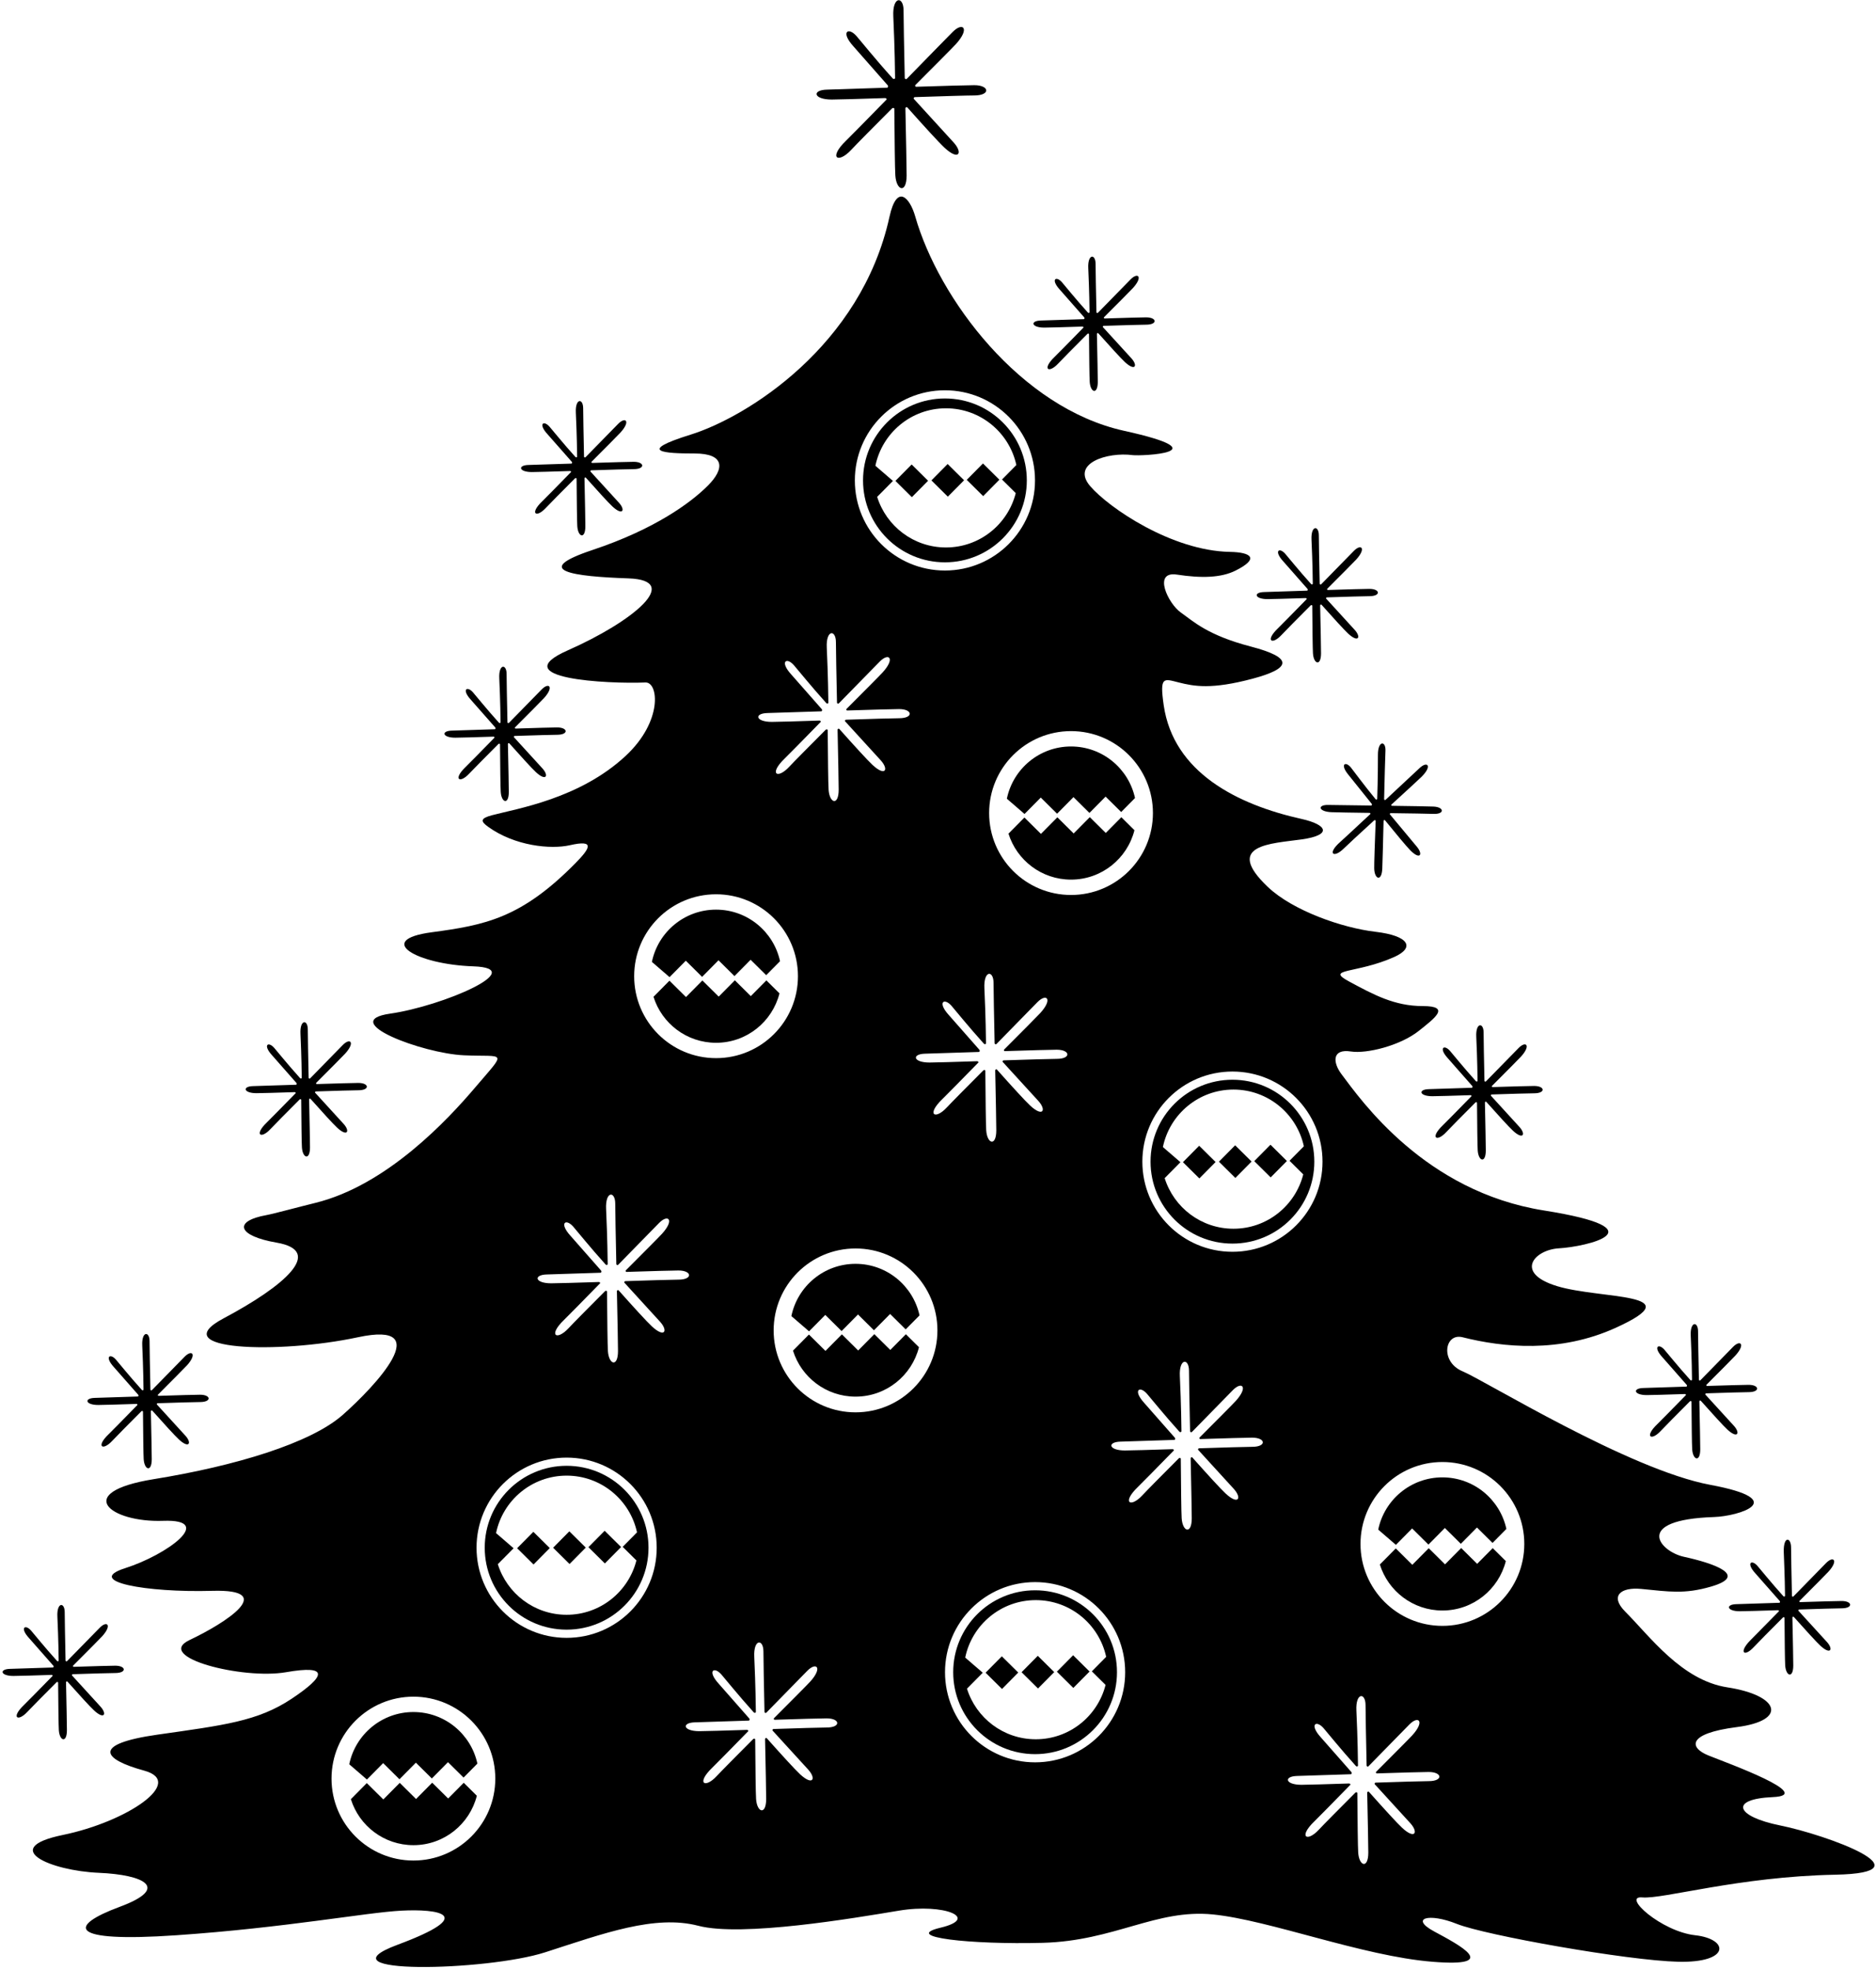 <?xml version="1.0" encoding="UTF-8"?>
<svg xmlns="http://www.w3.org/2000/svg" xmlns:xlink="http://www.w3.org/1999/xlink" width="484pt" height="508pt" viewBox="0 0 484 508" version="1.1">
<g id="surface1">
<path style=" stroke:none;fill-rule:nonzero;fill:rgb(0%,0%,0%);fill-opacity:1;" d="M 214.594 25.672 C 216.305 25.672 221.953 25.496 228.352 25.289 C 228.605 25.281 228.848 25.543 228.715 25.68 C 223.734 30.77 219.359 35.23 218.297 36.254 C 213.625 40.75 216.184 42.336 219.621 38.633 C 221.012 37.137 225.355 32.762 230.172 27.93 C 230.355 27.746 230.734 27.824 230.734 28.051 C 230.801 36.109 230.875 43.492 230.992 45.246 C 231.258 49.215 233.906 50.008 233.906 45.246 C 233.906 43.184 233.758 35.949 233.59 27.961 C 233.582 27.684 233.914 27.512 234.086 27.703 C 238.289 32.422 242.188 36.703 243.695 38.105 C 247.398 41.543 248.457 39.426 246.074 36.781 C 245.047 35.637 240.629 30.812 235.762 25.496 C 235.633 25.352 235.805 25.051 236.023 25.043 C 243.055 24.812 249.516 24.613 251.367 24.613 C 255.598 24.613 255.336 21.969 251.367 21.969 C 249.723 21.969 243.41 22.152 236.379 22.375 C 236.148 22.383 236.008 22.086 236.16 21.93 C 241.258 16.828 245.734 12.336 246.605 11.387 C 250.309 7.328 248.457 5.566 245.812 8.211 C 244.461 9.562 239.391 14.758 233.945 20.328 C 233.777 20.5 233.426 20.359 233.422 20.117 C 233.258 12.242 233.113 5.023 233.113 2.656 C 233.113 -1.047 230.203 -1.047 230.469 4.242 C 230.551 5.922 230.855 12.98 230.93 20.113 C 230.934 20.379 230.535 20.465 230.336 20.242 C 225.902 15.348 221.844 10.281 220.945 9.27 C 218.828 6.887 216.801 8.211 220.148 11.914 C 220.906 12.75 224.68 17.07 229.027 22 C 229.203 22.199 229.105 22.609 228.883 22.613 C 221.391 22.859 214.641 23.086 213.359 23.113 C 209.395 23.199 209.832 25.672 214.594 25.672 "/>
<path style=" stroke:none;fill-rule:nonzero;fill:rgb(0%,0%,0%);fill-opacity:1;" d="M 137.227 121.73 C 138.449 121.73 142.484 121.605 147.055 121.461 C 147.234 121.453 147.41 121.641 147.312 121.738 C 143.758 125.375 140.633 128.559 139.871 129.289 C 136.535 132.504 138.359 133.637 140.816 130.988 C 141.809 129.922 144.914 126.797 148.352 123.348 C 148.484 123.215 148.754 123.27 148.758 123.434 C 148.805 129.188 148.855 134.461 148.941 135.715 C 149.129 138.547 151.02 139.113 151.02 135.715 C 151.02 134.238 150.914 129.07 150.793 123.367 C 150.789 123.172 151.027 123.047 151.148 123.184 C 154.152 126.551 156.934 129.613 158.012 130.613 C 160.656 133.07 161.414 131.559 159.715 129.668 C 158.977 128.852 155.82 125.402 152.348 121.605 C 152.254 121.504 152.379 121.285 152.531 121.281 C 157.559 121.121 162.172 120.977 163.492 120.977 C 166.516 120.977 166.328 119.086 163.492 119.086 C 162.316 119.086 157.809 119.219 152.785 119.379 C 152.625 119.383 152.52 119.172 152.633 119.059 C 156.273 115.414 159.473 112.207 160.09 111.527 C 162.738 108.629 161.414 107.371 159.523 109.262 C 158.559 110.227 154.938 113.934 151.051 117.914 C 150.93 118.039 150.68 117.938 150.676 117.766 C 150.559 112.141 150.453 106.98 150.453 105.293 C 150.453 102.645 148.375 102.645 148.566 106.426 C 148.625 107.621 148.844 112.664 148.895 117.762 C 148.898 117.949 148.613 118.012 148.469 117.855 C 145.305 114.359 142.406 110.738 141.762 110.016 C 140.25 108.316 138.801 109.262 141.195 111.906 C 141.734 112.504 144.43 115.59 147.539 119.109 C 147.66 119.25 147.594 119.543 147.434 119.551 C 142.082 119.723 137.262 119.883 136.348 119.902 C 133.512 119.969 133.824 121.73 137.227 121.73 "/>
<path style=" stroke:none;fill-rule:nonzero;fill:rgb(0%,0%,0%);fill-opacity:1;" d="M 435.176 357.133 C 435.301 357.273 435.23 357.566 435.07 357.57 C 429.719 357.746 424.898 357.906 423.98 357.926 C 421.148 357.988 421.465 359.754 424.863 359.754 C 426.086 359.754 430.121 359.629 434.691 359.48 C 434.871 359.477 435.047 359.66 434.949 359.762 C 431.395 363.395 428.27 366.582 427.512 367.312 C 424.172 370.523 425.996 371.656 428.453 369.012 C 429.445 367.941 432.551 364.816 435.988 361.367 C 436.121 361.234 436.391 361.293 436.395 361.453 C 436.441 367.211 436.492 372.484 436.578 373.734 C 436.766 376.57 438.656 377.137 438.656 373.734 C 438.656 372.262 438.551 367.094 438.43 361.391 C 438.426 361.191 438.664 361.07 438.785 361.207 C 441.789 364.574 444.57 367.633 445.648 368.633 C 448.297 371.09 449.051 369.578 447.352 367.688 C 446.613 366.871 443.461 363.426 439.984 359.629 C 439.891 359.527 440.016 359.309 440.172 359.305 C 445.195 359.141 449.809 358.996 451.129 358.996 C 454.152 358.996 453.965 357.109 451.129 357.109 C 449.953 357.109 445.445 357.242 440.422 357.398 C 440.262 357.402 440.156 357.191 440.27 357.082 C 443.91 353.438 447.109 350.23 447.727 349.551 C 450.371 346.652 449.051 345.395 447.16 347.281 C 446.195 348.246 442.574 351.957 438.688 355.938 C 438.566 356.062 438.316 355.961 438.312 355.785 C 438.195 350.16 438.09 345.004 438.09 343.312 C 438.09 340.668 436.012 340.668 436.203 344.449 C 436.262 345.645 436.48 350.688 436.531 355.785 C 436.535 355.973 436.25 356.035 436.105 355.879 C 432.941 352.379 430.043 348.762 429.398 348.035 C 427.887 346.336 426.438 347.281 428.832 349.926 C 429.371 350.523 432.066 353.609 435.176 357.133 "/>
<path style=" stroke:none;fill-rule:nonzero;fill:rgb(0%,0%,0%);fill-opacity:1;" d="M 355.316 206.008 C 355.309 206.195 355.023 206.242 354.887 206.078 C 351.883 202.441 349.152 198.695 348.543 197.941 C 347.109 196.176 345.621 197.055 347.891 199.805 C 348.402 200.426 350.953 203.633 353.898 207.289 C 354.016 207.438 353.934 207.727 353.773 207.723 C 348.422 207.652 343.598 207.598 342.68 207.574 C 339.848 207.508 340.082 209.285 343.48 209.438 C 344.699 209.496 348.734 209.555 353.309 209.617 C 353.488 209.617 353.652 209.812 353.555 209.906 C 349.836 213.375 346.566 216.414 345.777 217.109 C 342.297 220.168 344.07 221.383 346.645 218.852 C 347.684 217.828 350.926 214.848 354.52 211.559 C 354.656 211.434 354.926 211.504 354.918 211.664 C 354.703 217.414 354.516 222.688 354.543 223.941 C 354.602 226.781 356.469 227.434 356.621 224.035 C 356.688 222.562 356.816 217.395 356.957 211.691 C 356.961 211.492 357.203 211.383 357.32 211.523 C 360.168 215.023 362.809 218.211 363.84 219.258 C 366.371 221.832 367.195 220.355 365.582 218.391 C 364.883 217.539 361.887 213.953 358.59 210.004 C 358.5 209.895 358.633 209.688 358.789 209.688 C 363.816 209.754 368.43 209.82 369.754 209.879 C 372.77 210.016 372.668 208.121 369.84 207.992 C 368.664 207.938 364.152 207.867 359.129 207.797 C 358.969 207.793 358.875 207.578 358.988 207.473 C 362.789 203.996 366.133 200.938 366.785 200.285 C 369.559 197.512 368.293 196.195 366.32 197.996 C 365.312 198.914 361.523 202.457 357.461 206.258 C 357.336 206.375 357.09 206.262 357.094 206.09 C 357.23 200.465 357.363 195.309 357.441 193.617 C 357.562 190.977 355.484 190.883 355.5 194.664 C 355.508 195.863 355.492 200.91 355.316 206.008 "/>
<path style=" stroke:none;fill-rule:nonzero;fill:rgb(0%,0%,0%);fill-opacity:1;" d="M 117.473 190.23 C 118.695 190.23 122.73 190.105 127.301 189.961 C 127.48 189.953 127.656 190.141 127.559 190.238 C 124.004 193.875 120.879 197.059 120.117 197.789 C 116.781 201.004 118.605 202.137 121.062 199.488 C 122.055 198.422 125.16 195.297 128.598 191.848 C 128.73 191.715 129 191.77 129.004 191.934 C 129.051 197.688 129.102 202.961 129.188 204.215 C 129.375 207.047 131.27 207.613 131.27 204.215 C 131.27 202.738 131.16 197.57 131.039 191.867 C 131.035 191.672 131.273 191.547 131.395 191.684 C 134.398 195.051 137.18 198.113 138.258 199.113 C 140.902 201.566 141.66 200.059 139.961 198.168 C 139.223 197.352 136.066 193.902 132.594 190.105 C 132.5 190.004 132.621 189.785 132.777 189.781 C 137.805 189.621 142.414 189.477 143.738 189.477 C 146.762 189.477 146.574 187.586 143.738 187.586 C 142.562 187.586 138.055 187.719 133.031 187.879 C 132.871 187.883 132.77 187.672 132.879 187.559 C 136.52 183.914 139.719 180.707 140.34 180.027 C 142.984 177.129 141.66 175.871 139.77 177.762 C 138.805 178.727 135.184 182.438 131.297 186.414 C 131.176 186.539 130.926 186.438 130.922 186.266 C 130.805 180.641 130.699 175.48 130.699 173.793 C 130.699 171.145 128.621 171.145 128.812 174.926 C 128.871 176.121 129.09 181.164 129.141 186.262 C 129.145 186.449 128.859 186.512 128.715 186.355 C 125.551 182.859 122.652 179.238 122.008 178.516 C 120.496 176.816 119.047 177.762 121.441 180.406 C 121.98 181.004 124.676 184.09 127.785 187.609 C 127.906 187.75 127.84 188.043 127.68 188.051 C 122.328 188.223 117.508 188.383 116.594 188.406 C 113.758 188.469 114.07 190.23 117.473 190.23 "/>
<path style=" stroke:none;fill-rule:nonzero;fill:rgb(0%,0%,0%);fill-opacity:1;" d="M 379.844 280.062 C 379.969 280.203 379.898 280.496 379.742 280.504 C 374.391 280.676 369.566 280.836 368.652 280.859 C 365.816 280.922 366.133 282.684 369.535 282.684 C 370.758 282.684 374.789 282.562 379.363 282.414 C 379.543 282.406 379.715 282.594 379.621 282.691 C 376.062 286.328 372.938 289.512 372.18 290.242 C 368.844 293.453 370.668 294.59 373.125 291.941 C 374.117 290.875 377.219 287.746 380.66 284.301 C 380.793 284.164 381.062 284.223 381.062 284.387 C 381.109 290.141 381.164 295.414 381.246 296.668 C 381.438 299.504 383.328 300.07 383.328 296.668 C 383.328 295.191 383.223 290.027 383.102 284.32 C 383.098 284.121 383.336 284 383.457 284.137 C 386.461 287.504 389.242 290.566 390.32 291.566 C 392.965 294.023 393.723 292.512 392.02 290.621 C 391.285 289.805 388.129 286.355 384.656 282.562 C 384.562 282.457 384.684 282.242 384.84 282.234 C 389.863 282.074 394.477 281.93 395.801 281.93 C 398.824 281.93 398.633 280.039 395.801 280.039 C 394.625 280.039 390.117 280.172 385.094 280.328 C 384.93 280.336 384.828 280.121 384.938 280.012 C 388.578 276.367 391.777 273.16 392.398 272.48 C 395.043 269.586 393.723 268.324 391.832 270.215 C 390.867 271.18 387.246 274.891 383.355 278.867 C 383.234 278.992 382.984 278.891 382.984 278.719 C 382.863 273.094 382.762 267.938 382.762 266.246 C 382.762 263.602 380.684 263.602 380.871 267.379 C 380.934 268.578 381.148 273.621 381.203 278.715 C 381.203 278.906 380.922 278.965 380.777 278.809 C 377.613 275.312 374.715 271.691 374.07 270.969 C 372.559 269.27 371.109 270.215 373.504 272.859 C 374.043 273.453 376.738 276.543 379.844 280.062 "/>
<path style=" stroke:none;fill-rule:nonzero;fill:rgb(0%,0%,0%);fill-opacity:1;" d="M 106.66 441.484 C 98.5 441.484 91.691 447.266 90.105 454.957 L 94.66 458.891 L 98.852 454.656 L 103.059 458.82 L 107.293 454.543 L 111.414 458.617 L 115.578 454.41 L 119.598 458.387 L 123.164 454.777 C 121.512 447.18 114.754 441.484 106.66 441.484 "/>
<path style=" stroke:none;fill-rule:nonzero;fill:rgb(0%,0%,0%);fill-opacity:1;" d="M 133.414 399.242 L 137.652 403.438 L 141.84 399.203 L 137.602 395.012 L 133.414 399.242 "/>
<path style=" stroke:none;fill-rule:nonzero;fill:rgb(0%,0%,0%);fill-opacity:1;" d="M 115.625 463.781 L 111.504 459.707 L 107.34 463.914 L 103.133 459.75 L 98.898 464.027 L 94.633 459.805 L 90.523 463.957 C 92.668 470.828 99.082 475.816 106.66 475.816 C 114.555 475.816 121.168 470.395 123.023 463.074 L 119.641 459.727 L 115.625 463.781 "/>
<path style=" stroke:none;fill-rule:nonzero;fill:rgb(0%,0%,0%);fill-opacity:1;" d="M 239.441 123.973 L 235.203 119.777 L 231.016 124.008 L 235.254 128.203 L 239.441 123.973 "/>
<path style=" stroke:none;fill-rule:nonzero;fill:rgb(0%,0%,0%);fill-opacity:1;" d="M 243.789 145.008 C 255.457 145.008 264.914 135.551 264.914 123.883 C 264.914 112.215 255.457 102.754 243.789 102.754 C 232.117 102.754 222.66 112.215 222.66 123.883 C 222.66 135.551 232.117 145.008 243.789 145.008 Z M 225.848 120.109 C 227.59 111.652 235.078 105.289 244.055 105.289 C 252.961 105.289 260.395 111.555 262.215 119.914 L 258.516 123.652 L 262.059 127.156 C 260.016 135.211 252.742 141.176 244.055 141.176 C 235.719 141.176 228.664 135.688 226.305 128.129 L 230.375 124.016 L 225.848 120.109 "/>
<path style=" stroke:none;fill-rule:nonzero;fill:rgb(0%,0%,0%);fill-opacity:1;" d="M 146.188 377.988 C 134.52 377.988 125.059 387.445 125.059 399.113 C 125.059 410.781 134.52 420.242 146.188 420.242 C 157.855 420.242 167.312 410.781 167.312 399.113 C 167.312 387.445 157.855 377.988 146.188 377.988 Z M 164.191 402.391 C 162.148 410.441 154.875 416.406 146.188 416.406 C 137.852 416.406 130.801 410.922 128.438 403.359 L 132.508 399.25 L 127.98 395.344 C 129.723 386.883 137.215 380.523 146.188 380.523 C 155.094 380.523 162.527 386.785 164.348 395.148 L 160.648 398.887 L 164.191 402.391 "/>
<path style=" stroke:none;fill-rule:nonzero;fill:rgb(0%,0%,0%);fill-opacity:1;" d="M 151.812 398.977 L 156.051 403.168 L 160.238 398.938 L 156 394.742 L 151.812 398.977 "/>
<path style=" stroke:none;fill-rule:nonzero;fill:rgb(0%,0%,0%);fill-opacity:1;" d="M 142.699 399.117 L 146.938 403.312 L 151.125 399.082 L 146.887 394.887 L 142.699 399.117 "/>
<path style=" stroke:none;fill-rule:nonzero;fill:rgb(0%,0%,0%);fill-opacity:1;" d="M 317.965 320.688 C 329.633 320.688 339.09 311.23 339.09 299.562 C 339.09 287.895 329.633 278.434 317.965 278.434 C 306.297 278.434 296.836 287.895 296.836 299.562 C 296.836 311.23 306.297 320.688 317.965 320.688 Z M 318.23 280.969 C 327.137 280.969 334.57 287.234 336.391 295.594 L 332.691 299.332 L 336.234 302.84 C 334.191 310.891 326.918 316.855 318.23 316.855 C 309.895 316.855 302.84 311.367 300.48 303.809 L 304.551 299.695 L 300.023 295.793 C 301.766 287.332 309.254 280.969 318.23 280.969 "/>
<path style=" stroke:none;fill-rule:nonzero;fill:rgb(0%,0%,0%);fill-opacity:1;" d="M 313.617 299.652 L 309.379 295.457 L 305.191 299.691 L 309.43 303.883 L 313.617 299.652 "/>
<path style=" stroke:none;fill-rule:nonzero;fill:rgb(0%,0%,0%);fill-opacity:1;" d="M 248.727 123.848 L 244.488 119.652 L 240.301 123.883 L 244.539 128.078 L 248.727 123.848 "/>
<path style=" stroke:none;fill-rule:nonzero;fill:rgb(0%,0%,0%);fill-opacity:1;" d="M 332.016 299.387 L 327.777 295.191 L 323.59 299.422 L 327.828 303.617 L 332.016 299.387 "/>
<path style=" stroke:none;fill-rule:nonzero;fill:rgb(0%,0%,0%);fill-opacity:1;" d="M 184.738 268.906 C 192.637 268.906 199.246 263.48 201.105 256.16 L 197.719 252.812 L 193.703 256.871 L 189.586 252.793 L 185.422 257 L 181.211 252.836 L 176.98 257.113 L 172.715 252.891 L 168.602 257.047 C 170.746 263.918 177.16 268.906 184.738 268.906 "/>
<path style=" stroke:none;fill-rule:nonzero;fill:rgb(0%,0%,0%);fill-opacity:1;" d="M 322.902 299.527 L 318.664 295.336 L 314.477 299.566 L 318.715 303.762 L 322.902 299.527 "/>
<path style=" stroke:none;fill-rule:nonzero;fill:rgb(0%,0%,0%);fill-opacity:1;" d="M 257.84 123.703 L 253.602 119.512 L 249.414 123.742 L 253.652 127.938 L 257.84 123.703 "/>
<path style=" stroke:none;fill-rule:nonzero;fill:rgb(0%,0%,0%);fill-opacity:1;" d="M 285.285 214.797 L 281.164 210.719 L 277 214.926 L 272.793 210.762 L 268.559 215.039 L 264.293 210.816 L 260.184 214.969 C 262.328 221.844 268.742 226.828 276.32 226.828 C 284.215 226.828 290.828 221.406 292.684 214.09 L 289.301 210.738 L 285.285 214.797 "/>
<path style=" stroke:none;fill-rule:nonzero;fill:rgb(0%,0%,0%);fill-opacity:1;" d="M 264.324 209.902 L 268.516 205.668 L 272.723 209.832 L 276.953 205.555 L 281.074 209.633 L 285.238 205.422 L 289.258 209.398 L 292.828 205.789 C 291.176 198.191 284.414 192.496 276.32 192.496 C 268.16 192.496 261.352 198.277 259.766 205.969 L 264.324 209.902 "/>
<path style=" stroke:none;fill-rule:nonzero;fill:rgb(0%,0%,0%);fill-opacity:1;" d="M 176.934 247.742 L 181.141 251.906 L 185.371 247.629 L 189.492 251.707 L 193.656 247.496 L 197.676 251.473 L 201.246 247.867 C 199.594 240.266 192.836 234.57 184.738 234.57 C 176.578 234.57 169.77 240.355 168.188 248.047 L 172.742 251.977 L 176.934 247.742 "/>
<path style=" stroke:none;fill-rule:nonzero;fill:rgb(0%,0%,0%);fill-opacity:1;" d="M 267.047 410.09 C 255.379 410.09 245.922 419.547 245.922 431.215 C 245.922 442.883 255.379 452.344 267.047 452.344 C 278.715 452.344 288.176 442.883 288.176 431.215 C 288.176 419.547 278.715 410.09 267.047 410.09 Z M 285.23 434.492 C 283.188 442.543 275.914 448.508 267.227 448.508 C 258.891 448.508 251.836 443.023 249.477 435.461 L 253.547 431.352 L 249.02 427.445 C 250.762 418.984 258.25 412.625 267.227 412.625 C 276.133 412.625 283.566 418.887 285.387 427.25 L 281.688 430.988 L 285.23 434.492 "/>
<path style=" stroke:none;fill-rule:nonzero;fill:rgb(0%,0%,0%);fill-opacity:1;" d="M 272.672 431.074 L 276.91 435.27 L 281.102 431.039 L 276.859 426.844 L 272.672 431.074 "/>
<path style=" stroke:none;fill-rule:nonzero;fill:rgb(0%,0%,0%);fill-opacity:1;" d="M 220.727 325.906 C 212.566 325.906 205.758 331.691 204.172 339.383 L 208.73 343.312 L 212.918 339.078 L 217.129 343.242 L 221.359 338.965 L 225.48 343.043 L 229.645 338.836 L 233.66 342.812 L 237.234 339.203 C 235.578 331.602 228.82 325.906 220.727 325.906 "/>
<path style=" stroke:none;fill-rule:nonzero;fill:rgb(0%,0%,0%);fill-opacity:1;" d="M 254.273 431.344 L 258.516 435.539 L 262.703 431.305 L 258.465 427.113 L 254.273 431.344 "/>
<path style=" stroke:none;fill-rule:nonzero;fill:rgb(0%,0%,0%);fill-opacity:1;" d="M 229.691 348.117 L 225.57 344.039 L 221.406 348.25 L 217.199 344.086 L 212.965 348.363 L 208.699 344.141 L 204.59 348.293 C 206.734 355.164 213.148 360.152 220.727 360.152 C 228.621 360.152 235.234 354.73 237.09 347.41 L 233.707 344.062 L 229.691 348.117 "/>
<path style=" stroke:none;fill-rule:nonzero;fill:rgb(0%,0%,0%);fill-opacity:1;" d="M 372.133 380.973 C 363.973 380.973 357.164 386.754 355.578 394.445 L 360.137 398.379 L 364.324 394.145 L 368.531 398.309 L 372.766 394.027 L 376.887 398.105 L 381.051 393.898 L 385.07 397.875 L 388.641 394.266 C 386.984 386.664 380.227 380.973 372.133 380.973 "/>
<path style=" stroke:none;fill-rule:nonzero;fill:rgb(0%,0%,0%);fill-opacity:1;" d="M 459.32 470.742 C 447.68 468.398 446.145 463.91 457.367 463.422 C 468.594 462.938 445.656 454.641 440.777 452.688 C 435.898 450.734 435.02 447.043 448.098 445.367 C 461.25 443.684 459.191 437.203 445.656 435.121 C 433.832 433.301 425.648 421.945 419.305 415.598 C 415.258 411.551 418.121 409.227 423.422 409.738 C 430.672 410.438 434.559 411.133 441.426 409.141 C 451.414 406.246 441.867 403.066 434.434 401.449 C 428.215 400.094 421.129 391.891 442.242 391.199 C 448.516 390.996 462.25 386.809 441.266 382.902 C 420.281 379 383.191 356.062 377.336 353.621 C 371.48 351.184 372.676 343.668 377.336 344.84 C 387.746 347.457 402.383 348.98 416.863 342.398 C 436.906 333.289 412.961 335.078 401.738 331.664 C 390.512 328.246 395.891 322.25 402.227 321.902 C 409.02 321.531 429.066 317.023 398.32 312.145 C 367.578 307.262 351.145 283.711 346.105 277.008 C 343.812 273.961 343.625 270.379 348.547 271.152 C 352.52 271.773 361.23 269.688 366.113 265.781 C 370.09 262.602 374.41 259.438 367.09 259.438 C 359.77 259.438 354.398 256.512 348.055 253.094 C 341.715 249.68 349.938 251.176 359.77 246.75 C 365.035 244.379 363.633 241.312 354.844 240.281 C 346.391 239.293 333.586 234.891 327.07 228.695 C 315.602 217.785 327.996 217.566 335.832 216.457 C 343.879 215.32 342.336 212.637 335.812 211.188 C 319.195 207.496 302.738 199.191 300.23 181.848 C 299.141 174.285 300.23 175.016 304.137 175.992 C 308.039 176.965 312.516 177.859 323.168 175.016 C 333.07 172.371 333.902 169.645 322.68 166.719 C 311.457 163.789 307.836 160.188 304.625 157.934 C 301.402 155.676 297.305 147.199 303.648 148.176 C 309.992 149.148 315.066 148.996 318.777 147.137 C 324.992 144.02 322.855 142.418 317.312 142.316 C 302.352 142.047 286.078 130.973 281.262 125.359 C 276.234 119.508 285.645 116.492 292.242 117.367 C 294.293 117.641 315.586 116.727 289.984 111.086 C 263.32 105.211 242.207 77.105 236.105 55.754 C 234.766 51.062 231.402 47.145 229.473 55.941 C 222.164 89.238 192.68 107.555 178.23 112.062 C 164.027 116.492 171.398 116.941 179.207 116.941 C 187.016 116.941 187.016 120.848 182.621 125.238 C 178.23 129.629 168.961 136.461 152.855 141.828 C 136.754 147.199 147.977 148.66 162.129 149.148 C 176.281 149.637 163.105 160.375 146.512 167.695 C 129.918 175.016 156.77 176.398 166.52 175.992 C 169.891 175.852 171.066 185.953 161.414 194.926 C 149.52 205.984 133.371 208.52 126.914 210.23 C 123.844 211.043 123.996 211.809 125.914 213.191 C 132.832 218.195 142.137 219.062 146.996 217.961 C 153.68 216.441 152.219 218.777 148.395 222.656 C 134.484 236.758 125.176 238.566 111.375 240.406 C 96.547 242.383 107.473 248.703 122.109 249.191 C 136.754 249.68 114.305 259.438 100.641 261.391 C 86.977 263.344 108.934 271.641 119.672 272.129 C 130.406 272.613 130.895 270.664 122.598 280.422 C 115.59 288.668 99.824 305.672 81.309 310.203 C 77.098 311.234 70.5 313.023 68.801 313.328 C 60.023 314.898 61.316 318.711 71.359 320.438 C 83.863 322.594 73.312 331.664 57.695 339.961 C 42.078 348.254 71.848 349.23 92.344 344.84 C 112.84 340.445 96.734 357.527 88.438 364.848 C 80.145 372.168 60.707 378.031 39.641 381.438 C 18.57 384.848 28.414 392.664 42.078 392.176 C 55.742 391.688 43.055 400.961 32.32 404.375 C 21.582 407.789 37.688 410.719 54.766 410.23 C 71.848 409.742 58.184 418.527 48.91 422.918 C 39.641 427.312 62.574 433.168 73.801 431.215 C 85.023 429.266 84.047 432.191 75.262 438.047 C 66.48 443.902 57.695 444.879 40.613 447.32 C 23.535 449.762 26.465 453.664 37.199 456.594 C 47.934 459.52 32.809 469.77 16.215 473.184 C -0.379 476.598 13.051 482.418 25.488 482.945 C 37.199 483.438 44.031 486.848 30.855 491.727 C 17.68 496.609 17.191 501 45.496 499.047 C 73.801 497.098 94.293 493.191 103.566 492.703 C 112.84 492.215 123.574 493.68 102.59 501.488 C 81.605 509.297 125.527 508.32 140.656 503.441 C 155.785 498.559 168.961 493.68 180.184 496.609 C 191.406 499.535 220.199 494.656 231.91 492.703 C 243.625 490.754 252.895 494.656 242.648 497.098 C 232.398 499.535 250.457 501.488 269 501 C 287.543 500.512 298.281 492.215 312.922 493.68 C 327.559 495.145 351.473 504.418 369.527 505.879 C 387.586 507.344 376.359 501.488 370.016 498.07 C 363.672 494.656 368.551 493.191 375.871 496.121 C 383.191 499.047 419.762 505.559 432.969 505.879 C 446.457 506.207 446.145 500.023 437.359 499.047 C 428.578 498.07 418.328 488.801 423.695 489.289 C 429.066 489.777 448.586 483.918 473.473 483.434 C 498.359 482.945 471.086 473.117 459.32 470.742 Z M 317.965 276.32 C 330.801 276.32 341.203 286.727 341.203 299.562 C 341.203 312.398 330.801 322.801 317.965 322.801 C 305.129 322.801 294.723 312.398 294.723 299.562 C 294.723 286.727 305.129 276.32 317.965 276.32 Z M 297.449 209.66 C 297.449 221.332 287.988 230.789 276.32 230.789 C 264.652 230.789 255.191 221.332 255.191 209.66 C 255.191 197.992 264.652 188.535 276.32 188.535 C 287.988 188.535 297.449 197.992 297.449 209.66 Z M 258.699 273.844 C 263.043 278.586 266.984 282.895 267.906 283.918 C 270.031 286.277 269.086 288.168 265.781 285.098 C 264.434 283.848 260.953 280.023 257.203 275.812 C 257.047 275.641 256.754 275.797 256.758 276.043 C 256.906 283.172 257.039 289.633 257.039 291.477 C 257.039 295.727 254.676 295.02 254.438 291.477 C 254.336 289.91 254.27 283.316 254.211 276.121 C 254.207 275.922 253.871 275.848 253.703 276.016 C 249.406 280.328 245.527 284.234 244.285 285.57 C 241.215 288.879 238.934 287.461 243.105 283.445 C 244.055 282.531 247.961 278.551 252.406 274.008 C 252.523 273.883 252.309 273.652 252.082 273.656 C 246.367 273.844 241.324 273.996 239.797 273.996 C 235.547 273.996 235.152 271.793 238.695 271.715 C 239.84 271.688 245.867 271.488 252.555 271.27 C 252.754 271.262 252.84 270.895 252.688 270.719 C 248.801 266.32 245.434 262.461 244.758 261.715 C 241.766 258.406 243.578 257.227 245.469 259.352 C 246.27 260.258 249.895 264.781 253.852 269.152 C 254.031 269.348 254.387 269.273 254.383 269.035 C 254.316 262.664 254.047 256.363 253.969 254.863 C 253.734 250.141 256.332 250.141 256.332 253.449 C 256.332 255.562 256.461 262.008 256.609 269.035 C 256.613 269.254 256.926 269.383 257.074 269.227 C 261.938 264.254 266.465 259.613 267.672 258.406 C 270.031 256.047 271.684 257.621 268.379 261.242 C 267.602 262.09 263.605 266.102 259.055 270.656 C 258.914 270.797 259.043 271.062 259.246 271.055 C 265.527 270.855 271.16 270.691 272.629 270.691 C 276.172 270.691 276.41 273.051 272.629 273.051 C 270.977 273.051 265.211 273.234 258.93 273.438 C 258.734 273.441 258.578 273.715 258.699 273.844 Z M 243.789 100.641 C 256.621 100.641 267.027 111.047 267.027 123.883 C 267.027 136.715 256.621 147.121 243.789 147.121 C 230.953 147.121 220.547 136.715 220.547 123.883 C 220.547 111.047 230.953 100.641 243.789 100.641 Z M 198.027 183.871 C 199.172 183.848 205.199 183.645 211.891 183.43 C 212.09 183.422 212.176 183.055 212.02 182.879 C 208.137 178.48 204.766 174.621 204.094 173.875 C 201.102 170.566 202.91 169.387 204.801 171.512 C 205.605 172.414 209.23 176.941 213.184 181.312 C 213.363 181.508 213.719 181.434 213.715 181.195 C 213.648 174.824 213.379 168.523 213.305 167.023 C 213.066 162.301 215.664 162.301 215.664 165.605 C 215.664 167.723 215.793 174.168 215.941 181.199 C 215.945 181.414 216.258 181.539 216.406 181.387 C 221.27 176.41 225.797 171.773 227.004 170.566 C 229.363 168.207 231.02 169.781 227.711 173.402 C 226.938 174.25 222.938 178.262 218.387 182.816 C 218.25 182.953 218.379 183.223 218.578 183.215 C 224.859 183.016 230.496 182.852 231.965 182.852 C 235.508 182.852 235.742 185.211 231.965 185.211 C 230.309 185.211 224.543 185.395 218.262 185.598 C 218.066 185.602 217.914 185.871 218.031 186.004 C 222.375 190.746 226.32 195.055 227.238 196.078 C 229.363 198.438 228.422 200.328 225.113 197.258 C 223.766 196.008 220.289 192.184 216.535 187.973 C 216.383 187.801 216.086 187.953 216.09 188.203 C 216.242 195.332 216.375 201.793 216.375 203.637 C 216.375 207.887 214.008 207.18 213.773 203.637 C 213.668 202.07 213.602 195.477 213.543 188.281 C 213.539 188.078 213.203 188.008 213.039 188.176 C 208.738 192.488 204.859 196.395 203.617 197.73 C 200.551 201.035 198.266 199.621 202.438 195.605 C 203.387 194.691 207.293 190.711 211.738 186.164 C 211.859 186.043 211.645 185.812 211.414 185.816 C 205.703 186.004 200.66 186.156 199.133 186.156 C 194.879 186.156 194.484 183.953 198.027 183.871 Z M 184.738 230.609 C 196.406 230.609 205.867 240.07 205.867 251.738 C 205.867 263.406 196.406 272.863 184.738 272.863 C 173.07 272.863 163.613 263.406 163.613 251.738 C 163.613 240.07 173.07 230.609 184.738 230.609 Z M 106.66 479.777 C 94.992 479.777 85.531 470.32 85.531 458.652 C 85.531 446.98 94.992 437.523 106.66 437.523 C 118.328 437.523 127.785 446.98 127.785 458.652 C 127.785 470.32 118.328 479.777 106.66 479.777 Z M 146.188 422.355 C 133.352 422.355 122.945 411.949 122.945 399.113 C 122.945 386.277 133.352 375.875 146.188 375.875 C 159.023 375.875 169.426 386.277 169.426 399.113 C 169.426 411.949 159.023 422.355 146.188 422.355 Z M 161.328 330.371 C 161.137 330.375 160.98 330.648 161.098 330.773 C 165.441 335.52 169.387 339.828 170.305 340.852 C 172.43 343.211 171.488 345.102 168.18 342.031 C 166.832 340.781 163.355 336.957 159.602 332.746 C 159.449 332.574 159.152 332.73 159.156 332.977 C 159.309 340.105 159.441 346.566 159.441 348.41 C 159.441 352.66 157.074 351.953 156.84 348.41 C 156.734 346.844 156.668 340.254 156.609 333.055 C 156.605 332.855 156.27 332.781 156.105 332.949 C 151.805 337.262 147.926 341.168 146.688 342.504 C 143.613 345.812 141.332 344.395 145.504 340.379 C 146.453 339.465 150.359 335.484 154.805 330.938 C 154.926 330.816 154.711 330.586 154.48 330.594 C 148.77 330.777 143.727 330.93 142.199 330.93 C 137.945 330.93 137.555 328.727 141.098 328.648 C 142.238 328.621 148.266 328.422 154.957 328.203 C 155.156 328.195 155.242 327.828 155.086 327.652 C 151.203 323.254 147.832 319.395 147.16 318.648 C 144.164 315.34 145.977 314.16 147.867 316.285 C 148.672 317.191 152.297 321.715 156.254 326.086 C 156.43 326.281 156.785 326.203 156.781 325.969 C 156.715 319.598 156.445 313.297 156.371 311.797 C 156.133 307.074 158.73 307.074 158.73 310.383 C 158.73 312.496 158.859 318.941 159.008 325.973 C 159.012 326.188 159.324 326.316 159.477 326.16 C 164.336 321.184 168.863 316.547 170.07 315.34 C 172.43 312.98 174.086 314.555 170.777 318.176 C 170.004 319.023 166.004 323.035 161.453 327.59 C 161.316 327.73 161.445 327.992 161.645 327.988 C 167.926 327.789 173.562 327.621 175.031 327.621 C 178.574 327.621 178.809 329.984 175.031 329.984 C 173.379 329.984 167.609 330.164 161.328 330.371 Z M 213.258 445.477 C 211.602 445.477 205.836 445.66 199.555 445.863 C 199.363 445.867 199.207 446.141 199.324 446.27 C 203.668 451.012 207.613 455.324 208.531 456.344 C 210.656 458.707 209.715 460.594 206.406 457.523 C 205.059 456.273 201.582 452.449 197.828 448.238 C 197.676 448.066 197.379 448.223 197.383 448.469 C 197.535 455.602 197.668 462.059 197.668 463.902 C 197.668 468.152 195.301 467.445 195.066 463.902 C 194.961 462.336 194.895 455.746 194.836 448.551 C 194.836 448.348 194.496 448.277 194.332 448.441 C 190.031 452.754 186.152 456.66 184.914 457.996 C 181.844 461.305 179.559 459.887 183.73 455.871 C 184.68 454.961 188.586 450.977 193.031 446.434 C 193.152 446.309 192.938 446.078 192.711 446.086 C 186.996 446.27 181.953 446.422 180.426 446.422 C 176.172 446.422 175.781 444.219 179.324 444.141 C 180.465 444.113 186.492 443.914 193.184 443.695 C 193.383 443.691 193.469 443.324 193.312 443.148 C 189.43 438.746 186.059 434.887 185.387 434.141 C 182.395 430.836 184.203 429.652 186.094 431.781 C 186.898 432.684 190.523 437.207 194.477 441.578 C 194.656 441.777 195.012 441.699 195.008 441.465 C 194.941 435.094 194.672 428.789 194.598 427.293 C 194.359 422.566 196.961 422.566 196.961 425.875 C 196.961 427.988 197.09 434.434 197.234 441.465 C 197.238 441.68 197.551 441.809 197.703 441.656 C 202.562 436.68 207.09 432.043 208.297 430.836 C 210.656 428.473 212.312 430.047 209.004 433.668 C 208.23 434.52 204.23 438.527 199.68 443.082 C 199.543 443.223 199.672 443.488 199.871 443.48 C 206.152 443.281 211.789 443.117 213.258 443.117 C 216.801 443.117 217.035 445.477 213.258 445.477 Z M 220.727 364.203 C 209.059 364.203 199.598 354.742 199.598 343.074 C 199.598 331.406 209.059 321.945 220.727 321.945 C 232.395 321.945 241.852 331.406 241.852 343.074 C 241.852 354.742 232.395 364.203 220.727 364.203 Z M 267.047 454.457 C 254.215 454.457 243.809 444.051 243.809 431.215 C 243.809 418.383 254.215 407.977 267.047 407.977 C 279.883 407.977 290.289 418.383 290.289 431.215 C 290.289 444.051 279.883 454.457 267.047 454.457 Z M 323.055 373.094 C 321.402 373.094 315.637 373.273 309.355 373.477 C 309.16 373.484 309.008 373.754 309.125 373.883 C 313.469 378.629 317.414 382.938 318.332 383.957 C 320.457 386.32 319.512 388.211 316.207 385.137 C 314.859 383.887 311.383 380.062 307.629 375.852 C 307.477 375.68 307.18 375.836 307.184 376.086 C 307.336 383.215 307.469 389.672 307.469 391.516 C 307.469 395.766 305.102 395.059 304.863 391.516 C 304.762 389.949 304.695 383.359 304.637 376.16 C 304.633 375.961 304.297 375.891 304.133 376.055 C 299.832 380.367 295.953 384.273 294.715 385.609 C 291.641 388.918 289.359 387.5 293.531 383.484 C 294.48 382.574 298.387 378.59 302.832 374.047 C 302.953 373.922 302.734 373.691 302.508 373.699 C 296.797 373.883 291.754 374.035 290.227 374.035 C 285.973 374.035 285.578 371.832 289.121 371.754 C 290.266 371.727 296.293 371.527 302.984 371.309 C 303.184 371.305 303.27 370.938 303.113 370.762 C 299.23 366.359 295.859 362.5 295.184 361.754 C 292.191 358.449 294.004 357.266 295.895 359.395 C 296.695 360.297 300.324 364.82 304.277 369.191 C 304.457 369.391 304.812 369.312 304.809 369.078 C 304.742 362.707 304.473 356.402 304.398 354.906 C 304.16 350.18 306.758 350.18 306.758 353.488 C 306.758 355.602 306.887 362.047 307.035 369.078 C 307.039 369.297 307.352 369.422 307.504 369.27 C 312.363 364.293 316.891 359.656 318.098 358.449 C 320.457 356.086 322.113 357.66 318.805 361.281 C 318.031 362.133 314.031 366.141 309.48 370.695 C 309.344 370.836 309.473 371.102 309.672 371.094 C 315.953 370.895 321.59 370.73 323.055 370.73 C 326.598 370.73 326.836 373.094 323.055 373.094 Z M 368.602 459.305 C 366.949 459.305 361.184 459.484 354.902 459.691 C 354.711 459.695 354.555 459.969 354.672 460.094 C 359.016 464.84 362.961 469.148 363.879 470.172 C 366.004 472.531 365.059 474.422 361.754 471.352 C 360.406 470.102 356.93 466.277 353.176 462.066 C 353.023 461.895 352.727 462.047 352.73 462.297 C 352.883 469.426 353.016 475.887 353.016 477.73 C 353.016 481.98 350.648 481.273 350.41 477.73 C 350.309 476.164 350.242 469.57 350.184 462.375 C 350.18 462.172 349.844 462.102 349.68 462.27 C 345.379 466.582 341.5 470.488 340.258 471.824 C 337.188 475.133 334.906 473.715 339.078 469.699 C 340.027 468.785 343.934 464.805 348.379 460.258 C 348.496 460.137 348.281 459.906 348.055 459.91 C 342.344 460.094 337.301 460.25 335.773 460.25 C 331.52 460.25 331.129 458.047 334.672 457.969 C 335.812 457.941 341.84 457.738 348.531 457.523 C 348.727 457.516 348.816 457.148 348.66 456.973 C 344.777 452.574 341.406 448.715 340.73 447.969 C 337.738 444.66 339.551 443.48 341.441 445.605 C 342.242 446.512 345.867 451.035 349.824 455.406 C 350.004 455.602 350.359 455.527 350.355 455.289 C 350.289 448.918 350.02 442.617 349.941 441.117 C 349.707 436.395 352.305 436.395 352.305 439.703 C 352.305 441.816 352.434 448.262 352.582 455.293 C 352.586 455.508 352.898 455.637 353.047 455.48 C 357.91 450.504 362.438 445.867 363.645 444.66 C 366.004 442.301 367.656 443.875 364.352 447.496 C 363.578 448.344 359.578 452.355 355.027 456.91 C 354.891 457.047 355.02 457.316 355.219 457.309 C 361.5 457.109 367.137 456.945 368.602 456.945 C 372.145 456.945 372.383 459.305 368.602 459.305 Z M 372.133 419.266 C 360.465 419.266 351.004 409.805 351.004 398.137 C 351.004 386.469 360.465 377.012 372.133 377.012 C 383.801 377.012 393.262 386.469 393.262 398.137 C 393.262 409.805 383.801 419.266 372.133 419.266 "/>
<path style=" stroke:none;fill-rule:nonzero;fill:rgb(0%,0%,0%);fill-opacity:1;" d="M 263.559 431.219 L 267.797 435.414 L 271.984 431.184 L 267.746 426.988 L 263.559 431.219 "/>
<path style=" stroke:none;fill-rule:nonzero;fill:rgb(0%,0%,0%);fill-opacity:1;" d="M 381.098 403.27 L 376.977 399.191 L 372.812 403.402 L 368.605 399.238 L 364.371 403.516 L 360.105 399.293 L 355.996 403.445 C 358.141 410.316 364.555 415.305 372.133 415.305 C 380.027 415.305 386.641 409.883 388.496 402.562 L 385.113 399.215 L 381.098 403.27 "/>
<path style=" stroke:none;fill-rule:nonzero;fill:rgb(0%,0%,0%);fill-opacity:1;" d="M 66.184 281.902 C 67.406 281.902 71.438 281.781 76.008 281.633 C 76.191 281.629 76.363 281.812 76.266 281.91 C 72.711 285.547 69.586 288.73 68.828 289.461 C 65.488 292.676 67.316 293.809 69.773 291.16 C 70.766 290.094 73.867 286.969 77.309 283.52 C 77.441 283.387 77.711 283.441 77.711 283.605 C 77.758 289.359 77.809 294.633 77.895 295.887 C 78.082 298.719 79.977 299.285 79.977 295.887 C 79.977 294.41 79.871 289.246 79.75 283.539 C 79.746 283.344 79.98 283.219 80.105 283.355 C 83.109 286.723 85.891 289.785 86.969 290.785 C 89.613 293.242 90.367 291.73 88.668 289.84 C 87.934 289.023 84.777 285.574 81.301 281.777 C 81.207 281.676 81.332 281.461 81.488 281.453 C 86.512 281.293 91.125 281.148 92.445 281.148 C 95.469 281.148 95.281 279.258 92.445 279.258 C 91.273 279.258 86.766 279.391 81.738 279.551 C 81.578 279.555 81.477 279.344 81.586 279.23 C 85.227 275.586 88.426 272.379 89.047 271.699 C 91.691 268.801 90.367 267.543 88.48 269.434 C 87.512 270.398 83.891 274.105 80.004 278.09 C 79.883 278.211 79.633 278.109 79.629 277.938 C 79.512 272.312 79.41 267.156 79.41 265.465 C 79.41 262.816 77.332 262.816 77.52 266.598 C 77.578 267.797 77.797 272.84 77.848 277.934 C 77.852 278.121 77.566 278.184 77.426 278.027 C 74.262 274.531 71.359 270.91 70.719 270.188 C 69.207 268.488 67.758 269.434 70.148 272.078 C 70.691 272.672 73.387 275.762 76.492 279.281 C 76.617 279.422 76.547 279.715 76.387 279.723 C 71.035 279.895 66.215 280.055 65.301 280.078 C 62.465 280.141 62.781 281.902 66.184 281.902 "/>
<path style=" stroke:none;fill-rule:nonzero;fill:rgb(0%,0%,0%);fill-opacity:1;" d="M 25.359 362.305 C 26.582 362.305 30.617 362.18 35.188 362.031 C 35.367 362.027 35.539 362.215 35.445 362.312 C 31.891 365.945 28.762 369.133 28.004 369.863 C 24.668 373.074 26.492 374.207 28.949 371.562 C 29.941 370.492 33.047 367.367 36.484 363.918 C 36.617 363.785 36.887 363.844 36.887 364.004 C 36.934 369.762 36.988 375.035 37.07 376.285 C 37.262 379.121 39.152 379.688 39.152 376.285 C 39.152 374.812 39.047 369.645 38.926 363.941 C 38.922 363.742 39.16 363.621 39.281 363.758 C 42.285 367.125 45.066 370.184 46.145 371.184 C 48.789 373.641 49.547 372.129 47.844 370.238 C 47.109 369.422 43.953 365.977 40.48 362.18 C 40.387 362.078 40.508 361.859 40.664 361.855 C 45.688 361.691 50.301 361.547 51.625 361.547 C 54.648 361.547 54.461 359.66 51.625 359.66 C 50.449 359.66 45.941 359.789 40.918 359.949 C 40.758 359.953 40.652 359.742 40.766 359.633 C 44.402 355.988 47.602 352.777 48.223 352.102 C 50.867 349.203 49.547 347.941 47.656 349.832 C 46.691 350.797 43.07 354.508 39.18 358.488 C 39.059 358.613 38.812 358.512 38.809 358.336 C 38.691 352.711 38.586 347.555 38.586 345.863 C 38.586 343.219 36.508 343.219 36.699 346.996 C 36.758 348.195 36.973 353.238 37.027 358.336 C 37.027 358.523 36.746 358.586 36.602 358.43 C 33.438 354.93 30.535 351.312 29.895 350.59 C 28.383 348.887 26.934 349.832 29.328 352.477 C 29.867 353.074 32.562 356.16 35.668 359.684 C 35.793 359.824 35.727 360.117 35.566 360.121 C 30.215 360.297 25.395 360.457 24.477 360.477 C 21.645 360.539 21.957 362.305 25.359 362.305 "/>
<path style=" stroke:none;fill-rule:nonzero;fill:rgb(0%,0%,0%);fill-opacity:1;" d="M 452.832 405.672 C 453.371 406.266 456.066 409.355 459.176 412.875 C 459.297 413.016 459.23 413.309 459.07 413.312 C 453.719 413.488 448.898 413.648 447.98 413.668 C 445.148 413.73 445.465 415.496 448.863 415.496 C 450.086 415.496 454.121 415.371 458.691 415.227 C 458.871 415.219 459.047 415.406 458.949 415.504 C 455.395 419.141 452.242 422.297 451.512 423.055 C 448.516 426.145 449.996 427.402 452.453 424.754 C 453.445 423.688 456.551 420.559 459.988 417.109 C 460.121 416.977 460.391 417.035 460.395 417.195 C 460.438 422.953 460.492 428.227 460.574 429.48 C 460.766 432.312 462.656 432.879 462.656 429.48 C 462.656 428.004 462.551 422.836 462.43 417.133 C 462.426 416.934 462.664 416.812 462.785 416.949 C 465.789 420.316 468.57 423.375 469.648 424.379 C 472.297 426.832 473.051 425.32 471.352 423.434 C 470.613 422.613 467.461 419.168 463.984 415.371 C 463.891 415.27 464.016 415.051 464.172 415.047 C 469.195 414.887 473.809 414.738 475.129 414.738 C 478.152 414.738 477.965 412.852 475.129 412.852 C 473.953 412.852 469.445 412.984 464.422 413.141 C 464.262 413.148 464.156 412.934 464.27 412.824 C 467.91 409.18 471.109 405.973 471.727 405.293 C 474.371 402.395 473.051 401.137 471.16 403.023 C 470.195 403.992 466.574 407.699 462.688 411.68 C 462.566 411.805 462.316 411.703 462.312 411.527 C 462.195 405.902 462.09 400.746 462.09 399.059 C 462.09 396.41 460.105 395.949 460.203 400.191 C 460.23 401.391 460.48 406.43 460.531 411.527 C 460.535 411.715 460.25 411.777 460.105 411.621 C 456.941 408.121 454.043 404.504 453.398 403.781 C 451.887 402.078 450.438 403.023 452.832 405.672 "/>
<path style=" stroke:none;fill-rule:nonzero;fill:rgb(0%,0%,0%);fill-opacity:1;" d="M 327.027 154.496 C 328.246 154.496 332.281 154.371 336.855 154.227 C 337.035 154.219 337.207 154.406 337.109 154.504 C 333.555 158.141 330.43 161.324 329.672 162.055 C 326.332 165.266 328.16 166.398 330.617 163.754 C 331.609 162.688 334.711 159.559 338.152 156.109 C 338.285 155.977 338.555 156.035 338.555 156.195 C 338.602 161.953 338.656 167.227 338.738 168.48 C 338.926 171.312 340.82 171.879 340.82 168.48 C 340.82 167.004 340.715 161.836 340.594 156.133 C 340.59 155.934 340.824 155.812 340.949 155.949 C 343.953 159.316 346.734 162.379 347.812 163.379 C 350.457 165.836 351.215 164.32 349.512 162.434 C 348.777 161.613 345.621 158.168 342.145 154.371 C 342.051 154.27 342.176 154.055 342.332 154.047 C 347.355 153.887 351.969 153.738 353.289 153.738 C 356.316 153.738 356.125 151.852 353.289 151.852 C 352.117 151.852 347.609 151.984 342.586 152.141 C 342.422 152.148 342.32 151.934 342.43 151.824 C 346.07 148.18 349.27 144.973 349.891 144.293 C 352.535 141.395 351.215 140.137 349.324 142.023 C 348.359 142.992 344.734 146.699 340.848 150.68 C 340.727 150.805 340.477 150.703 340.473 150.527 C 340.355 144.902 340.254 139.746 340.254 138.059 C 340.254 135.41 338.176 135.41 338.363 139.191 C 338.426 140.391 338.641 145.43 338.695 150.527 C 338.695 150.715 338.41 150.777 338.27 150.621 C 335.105 147.121 332.203 143.504 331.562 142.781 C 330.051 141.078 328.602 142.023 330.996 144.672 C 331.535 145.266 334.23 148.355 337.336 151.875 C 337.461 152.016 337.391 152.309 337.234 152.312 C 331.883 152.488 327.059 152.648 326.145 152.672 C 323.309 152.73 323.625 154.496 327.027 154.496 "/>
<path style=" stroke:none;fill-rule:nonzero;fill:rgb(0%,0%,0%);fill-opacity:1;" d="M 14.996 433.883 C 15.043 439.637 15.098 444.91 15.18 446.164 C 15.367 449 17.262 449.566 17.262 446.164 C 17.262 444.691 17.156 439.523 17.035 433.82 C 17.031 433.621 17.27 433.496 17.391 433.633 C 20.395 437.004 23.176 440.062 24.254 441.062 C 26.898 443.52 27.656 442.008 25.953 440.117 C 25.219 439.301 22.062 435.852 18.59 432.059 C 18.492 431.953 18.617 431.738 18.773 431.73 C 23.797 431.57 28.41 431.426 29.734 431.426 C 32.758 431.426 32.566 429.535 29.734 429.535 C 28.559 429.535 24.051 429.668 19.027 429.828 C 18.863 429.832 18.762 429.621 18.871 429.508 C 22.512 425.863 25.711 422.656 26.332 421.977 C 28.977 419.082 27.656 417.82 25.766 419.711 C 24.801 420.676 21.176 424.387 17.289 428.367 C 17.168 428.488 16.918 428.387 16.914 428.215 C 16.797 422.59 16.695 417.434 16.695 415.742 C 16.695 413.098 14.617 413.098 14.805 416.875 C 14.863 418.074 15.082 423.117 15.137 428.215 C 15.137 428.402 14.852 428.465 14.711 428.305 C 11.547 424.809 8.645 421.188 8.004 420.465 C 6.492 418.766 5.043 419.711 7.438 422.355 C 7.977 422.953 10.672 426.039 13.777 429.559 C 13.902 429.699 13.832 429.992 13.676 430 C 8.324 430.172 3.5 430.336 2.586 430.355 C -0.25 430.418 0.066 432.18 3.469 432.18 C 4.691 432.18 8.723 432.059 13.293 431.91 C 13.477 431.906 13.648 432.09 13.555 432.188 C 9.996 435.824 6.871 439.012 6.113 439.738 C 2.773 442.953 4.602 444.086 7.059 441.441 C 8.051 440.371 11.152 437.246 14.594 433.797 C 14.727 433.664 14.996 433.719 14.996 433.883 "/>
<path style=" stroke:none;fill-rule:nonzero;fill:rgb(0%,0%,0%);fill-opacity:1;" d="M 269.43 84.48 C 270.648 84.48 274.684 84.355 279.254 84.211 C 279.438 84.203 279.609 84.391 279.512 84.488 C 275.957 88.125 272.832 91.309 272.074 92.039 C 268.734 95.25 270.562 96.387 273.02 93.738 C 274.012 92.672 277.113 89.547 280.555 86.098 C 280.688 85.961 280.957 86.02 280.957 86.18 C 281.004 91.938 281.059 97.211 281.141 98.465 C 281.328 101.297 283.223 101.863 283.223 98.465 C 283.223 96.988 283.117 91.82 282.996 86.117 C 282.992 85.918 283.227 85.797 283.352 85.934 C 286.355 89.301 289.137 92.359 290.215 93.363 C 292.859 95.816 293.613 94.309 291.914 92.418 C 291.18 91.602 288.023 88.152 284.547 84.355 C 284.453 84.254 284.578 84.035 284.734 84.031 C 289.758 83.871 294.371 83.727 295.691 83.727 C 298.719 83.727 298.527 81.836 295.691 81.836 C 294.52 81.836 290.012 81.969 284.984 82.129 C 284.824 82.133 284.723 81.918 284.832 81.809 C 288.473 78.164 291.672 74.957 292.293 74.277 C 294.938 71.379 293.613 70.121 291.727 72.008 C 290.762 72.977 287.137 76.684 283.25 80.664 C 283.129 80.789 282.879 80.688 282.879 80.512 C 282.758 74.891 282.656 69.73 282.656 68.039 C 282.656 65.395 280.578 65.395 280.766 69.176 C 280.824 70.371 281.043 75.414 281.094 80.512 C 281.098 80.699 280.812 80.762 280.672 80.605 C 277.508 77.109 274.605 73.488 273.965 72.766 C 272.453 71.062 271.004 72.008 273.395 74.656 C 273.938 75.25 276.633 78.34 279.738 81.859 C 279.863 82 279.793 82.293 279.637 82.301 C 274.281 82.473 269.461 82.633 268.547 82.652 C 265.711 82.719 266.027 84.48 269.43 84.48 "/>
</g>
</svg>
